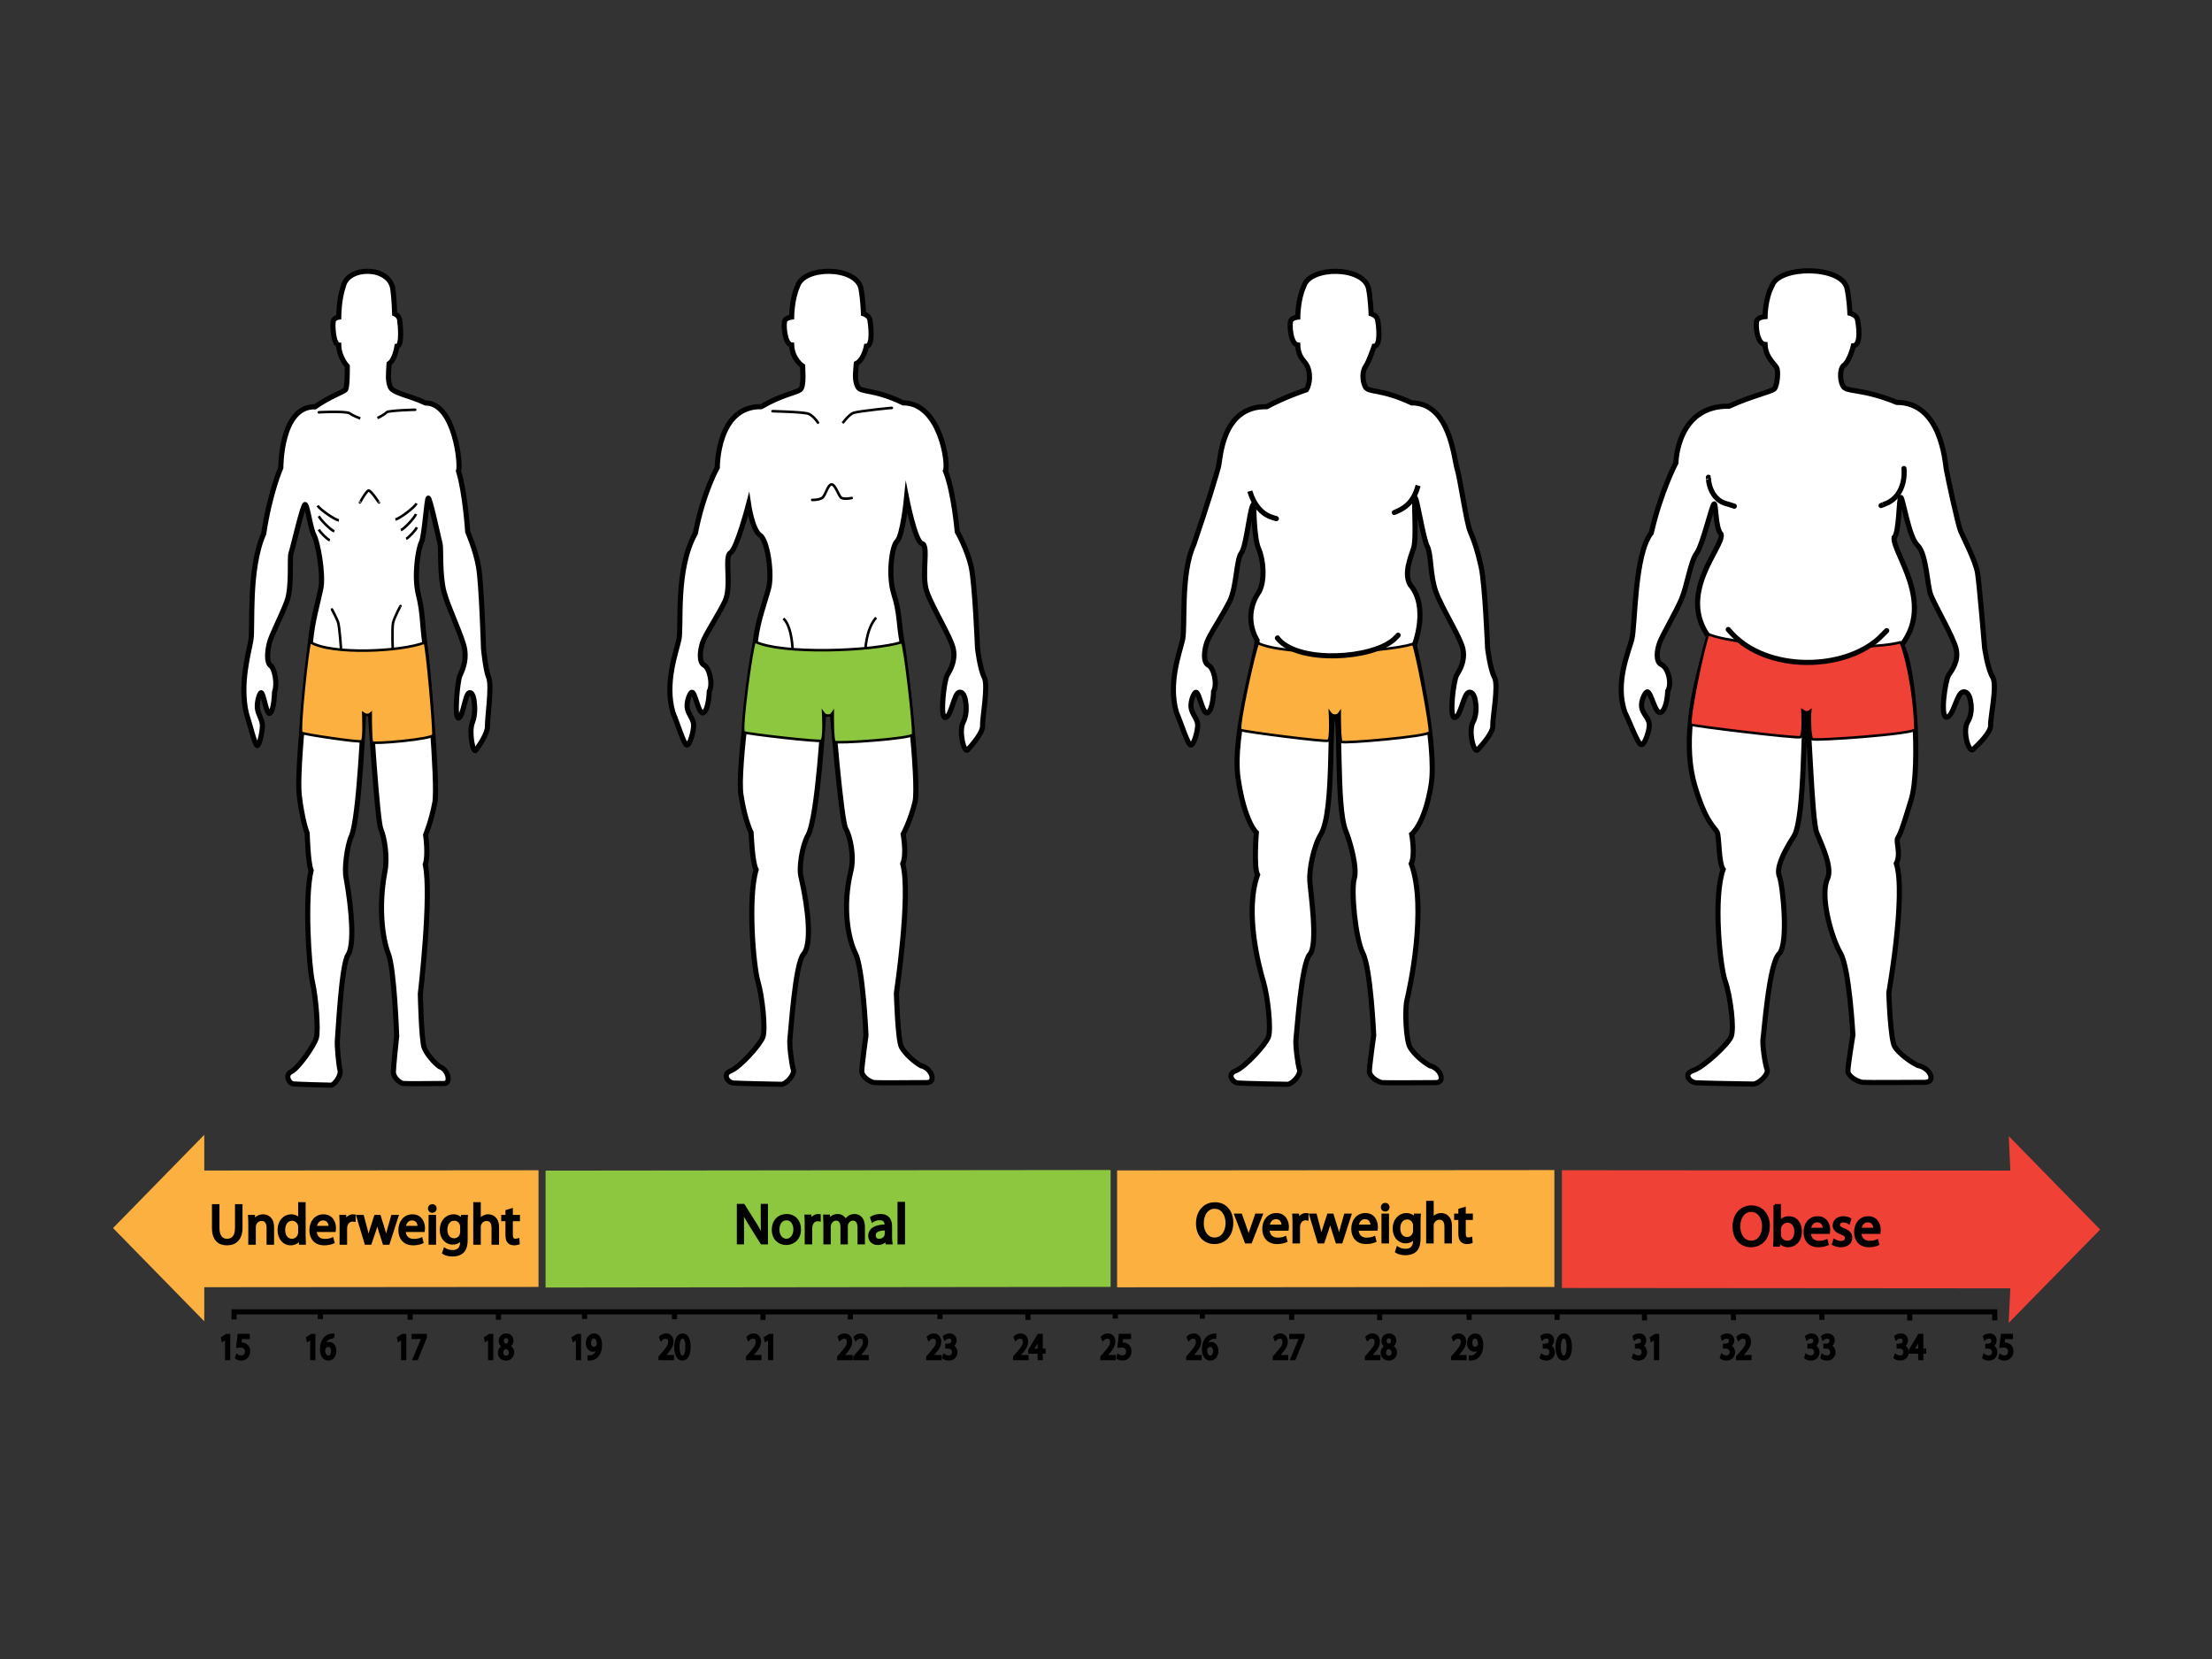 <?xml version="1.0" encoding="utf-8"?>
<!-- Generator: Adobe Illustrator 16.0.0, SVG Export Plug-In . SVG Version: 6.00 Build 0)  -->
<!DOCTYPE svg PUBLIC "-//W3C//DTD SVG 1.1//EN" "http://www.w3.org/Graphics/SVG/1.1/DTD/svg11.dtd">
<svg version="1.1" xmlns="http://www.w3.org/2000/svg" xmlns:xlink="http://www.w3.org/1999/xlink" x="0px" y="0px" width="864px"
	 height="648px" viewBox="0 0 864 648" enable-background="new 0 0 864 648" xml:space="preserve">
<rect x="0" y="0" width="864" height="648" fill="#333333" stroke="none"/>
<g id="ruler">
	<g id="numbers">
		<path stroke="#000000" stroke-miterlimit="10" d="M88.401,522.663h-0.024l-1.381,0.872l-0.208-0.958l1.736-1.086h0.917v9.293
			h-1.039V522.663z"/>
		<path stroke="#000000" stroke-miterlimit="10" d="M97.079,522.548h-3.031l-0.306,2.388c0.183-0.028,0.354-0.043,0.648-0.043
			c0.623,0,1.222,0.143,1.711,0.5c0.624,0.4,1.137,1.216,1.137,2.374c0,1.815-1.234,3.174-2.958,3.174
			c-0.868,0-1.589-0.286-1.98-0.572l0.269-0.958c0.33,0.229,0.978,0.516,1.711,0.516c1.002,0,1.882-0.772,1.87-2.017
			c0-1.201-0.697-2.044-2.273-2.044c-0.464,0-0.819,0.043-1.112,0.085l0.514-4.46h3.801V522.548z"/>
		<g>
			<path stroke="#000000" stroke-miterlimit="10" d="M121.651,522.663h-0.024l-1.381,0.872l-0.208-0.958l1.736-1.086h0.917v9.293
				h-1.039V522.663z"/>
			<path stroke="#000000" stroke-miterlimit="10" d="M130.121,522.376c-0.22-0.014-0.501,0.015-0.807,0.072
				c-1.699,0.314-2.579,1.744-2.762,3.288h0.024c0.379-0.601,1.051-1.087,1.931-1.087c1.405,0,2.396,1.201,2.396,3.003
				c0,1.716-0.99,3.288-2.652,3.288c-1.687,0-2.799-1.544-2.799-3.96c0-1.83,0.55-3.274,1.344-4.189
				c0.66-0.758,1.54-1.229,2.542-1.373c0.318-0.057,0.586-0.071,0.782-0.071V522.376z M129.815,527.739
				c0-1.33-0.647-2.131-1.638-2.131c-0.648,0-1.259,0.458-1.552,1.144c-0.061,0.144-0.11,0.314-0.11,0.544
				c0.012,1.529,0.623,2.673,1.76,2.673C129.192,529.968,129.815,529.068,129.815,527.739z"/>
		</g>
		<g>
			<path stroke="#000000" stroke-miterlimit="10" d="M157.163,522.663h-0.024l-1.381,0.872l-0.208-0.958l1.736-1.086h0.917v9.293
				h-1.039V522.663z"/>
			<path stroke="#000000" stroke-miterlimit="10" d="M166.257,521.491v0.829l-3.459,8.464h-1.112l3.447-8.221v-0.029h-3.887v-1.043
				H166.257z"/>
		</g>
		<g>
			<path stroke="#000000" stroke-miterlimit="10" d="M191.139,522.663h-0.024l-1.381,0.872l-0.208-0.958l1.736-1.086h0.917v9.293
				h-1.039V522.663z"/>
			<path stroke="#000000" stroke-miterlimit="10" d="M196.541,525.894c-0.892-0.486-1.271-1.287-1.271-2.088
				c0-1.473,1.063-2.473,2.469-2.473c1.54,0,2.322,1.115,2.322,2.287c0,0.786-0.342,1.645-1.32,2.173v0.043
				c0.99,0.458,1.601,1.287,1.601,2.402c0,1.63-1.186,2.702-2.701,2.702c-1.662,0-2.665-1.144-2.665-2.502
				c0-1.173,0.599-2.016,1.577-2.502L196.541,525.894z M199.254,528.368c0-1.115-0.672-1.673-1.748-2.03
				c-0.929,0.314-1.43,1.044-1.43,1.93c-0.037,0.93,0.574,1.759,1.589,1.759C198.631,530.026,199.254,529.326,199.254,528.368z
				 M196.297,523.721c-0.012,0.929,0.599,1.43,1.515,1.715c0.685-0.271,1.21-0.843,1.21-1.687c0-0.743-0.378-1.516-1.344-1.516
				C196.786,522.234,196.297,522.92,196.297,523.721z"/>
		</g>
		<g>
			<path stroke="#000000" stroke-miterlimit="10" d="M225.425,522.663H225.4l-1.381,0.872l-0.208-0.958l1.736-1.086h0.917v9.293
				h-1.039V522.663z"/>
			<path stroke="#000000" stroke-miterlimit="10" d="M229.984,529.897c0.232,0.029,0.501,0,0.868-0.043
				c0.624-0.1,1.21-0.386,1.662-0.9c0.526-0.558,0.905-1.373,1.051-2.459h-0.037c-0.44,0.629-1.076,0.986-1.882,0.986
				c-1.417,0-2.334-1.258-2.334-2.845c0-1.759,1.088-3.303,2.713-3.303s2.628,1.529,2.628,3.932c0,2.03-0.587,3.46-1.369,4.346
				c-0.611,0.701-1.454,1.13-2.31,1.244c-0.391,0.071-0.733,0.086-0.99,0.071V529.897z M230.375,524.564
				c0,1.158,0.599,1.974,1.528,1.974c0.721,0,1.283-0.415,1.564-0.973c0.061-0.129,0.098-0.257,0.098-0.472
				c0-1.587-0.501-2.803-1.638-2.803C231.023,522.291,230.375,523.235,230.375,524.564z"/>
		</g>
		<g>
			<path stroke="#000000" stroke-miterlimit="10" d="M257.7,530.784v-0.772l0.844-0.958c2.029-2.259,2.958-3.46,2.958-4.86
				c0-0.944-0.379-1.816-1.564-1.816c-0.721,0-1.32,0.43-1.687,0.787l-0.342-0.887c0.538-0.529,1.332-0.943,2.237-0.943
				c1.711,0,2.432,1.372,2.432,2.702c0,1.715-1.063,3.103-2.738,4.989l-0.624,0.687v0.028h3.557v1.044H257.7z"/>
			<path stroke="#000000" stroke-miterlimit="10" d="M269.262,526.037c0,3.16-1.015,4.904-2.762,4.904
				c-1.552,0-2.616-1.701-2.64-4.775c0-3.131,1.161-4.832,2.774-4.832C268.296,521.333,269.262,523.078,269.262,526.037z
				 M264.948,526.18c0,2.416,0.636,3.788,1.613,3.788c1.088,0,1.613-1.501,1.613-3.874c0-2.288-0.489-3.789-1.613-3.789
				C265.632,522.305,264.948,523.649,264.948,526.18z"/>
		</g>
		<g>
			<path stroke="#000000" stroke-miterlimit="10" d="M291.877,530.784v-0.772l0.844-0.958c2.029-2.259,2.958-3.46,2.958-4.86
				c0-0.944-0.379-1.816-1.564-1.816c-0.721,0-1.32,0.43-1.687,0.787l-0.342-0.887c0.538-0.529,1.332-0.943,2.237-0.943
				c1.711,0,2.432,1.372,2.432,2.702c0,1.715-1.063,3.103-2.738,4.989l-0.624,0.687v0.028h3.557v1.044H291.877z"/>
			<path stroke="#000000" stroke-miterlimit="10" d="M300.482,522.663h-0.024l-1.381,0.872l-0.208-0.958l1.736-1.086h0.917v9.293
				h-1.039V522.663z"/>
		</g>
		<g>
			<path stroke="#000000" stroke-miterlimit="10" d="M327.484,530.784v-0.772l0.844-0.958c2.029-2.259,2.958-3.46,2.958-4.86
				c0-0.944-0.379-1.816-1.564-1.816c-0.721,0-1.32,0.43-1.687,0.787l-0.342-0.887c0.538-0.529,1.332-0.943,2.237-0.943
				c1.711,0,2.432,1.372,2.432,2.702c0,1.715-1.063,3.103-2.738,4.989L329,529.711v0.028h3.557v1.044H327.484z"/>
			<path stroke="#000000" stroke-miterlimit="10" d="M333.754,530.784v-0.772l0.844-0.958c2.029-2.259,2.958-3.46,2.958-4.86
				c0-0.944-0.379-1.816-1.564-1.816c-0.721,0-1.32,0.43-1.687,0.787l-0.342-0.887c0.538-0.529,1.332-0.943,2.237-0.943
				c1.711,0,2.432,1.372,2.432,2.702c0,1.715-1.063,3.103-2.738,4.989l-0.624,0.687v0.028h3.557v1.044H333.754z"/>
		</g>
		<g>
			<path stroke="#000000" stroke-miterlimit="10" d="M362.275,530.784v-0.772l0.844-0.958c2.029-2.259,2.958-3.46,2.958-4.86
				c0-0.944-0.379-1.816-1.564-1.816c-0.721,0-1.32,0.43-1.687,0.787l-0.342-0.887c0.538-0.529,1.332-0.943,2.237-0.943
				c1.711,0,2.432,1.372,2.432,2.702c0,1.715-1.063,3.103-2.738,4.989l-0.624,0.687v0.028h3.557v1.044H362.275z"/>
			<path stroke="#000000" stroke-miterlimit="10" d="M368.802,529.354c0.306,0.215,1.002,0.572,1.76,0.572
				c1.369,0,1.809-1.016,1.796-1.802c-0.012-1.301-1.014-1.858-2.053-1.858h-0.599v-0.944h0.599c0.782,0,1.772-0.472,1.772-1.572
				c0-0.743-0.403-1.401-1.393-1.401c-0.636,0-1.247,0.329-1.589,0.615l-0.293-0.915c0.428-0.357,1.234-0.715,2.09-0.715
				c1.564,0,2.273,1.086,2.273,2.216c0,0.972-0.501,1.787-1.467,2.201v0.029c0.978,0.214,1.76,1.072,1.772,2.373
				c0,1.487-1.002,2.788-2.896,2.788c-0.893,0-1.675-0.329-2.066-0.629L368.802,529.354z"/>
		</g>
		<g>
			<path stroke="#000000" stroke-miterlimit="10" d="M396.2,530.784v-0.772l0.844-0.958c2.029-2.259,2.958-3.46,2.958-4.86
				c0-0.944-0.379-1.816-1.564-1.816c-0.721,0-1.32,0.43-1.687,0.787l-0.342-0.887c0.538-0.529,1.332-0.943,2.237-0.943
				c1.711,0,2.432,1.372,2.432,2.702c0,1.715-1.063,3.103-2.738,4.989l-0.624,0.687v0.028h3.557v1.044H396.2z"/>
			<path stroke="#000000" stroke-miterlimit="10" d="M405.794,530.784v-2.545h-3.691v-0.815l3.545-5.933h1.161v5.775h1.112v0.973
				h-1.112v2.545H405.794z M405.794,527.266v-3.103c0-0.485,0.012-0.972,0.037-1.458h-0.037c-0.245,0.543-0.44,0.943-0.66,1.373
				l-1.943,3.159v0.028H405.794z"/>
		</g>
		<g>
			<path stroke="#000000" stroke-miterlimit="10" d="M430.275,530.784v-0.772l0.844-0.958c2.029-2.259,2.958-3.46,2.958-4.86
				c0-0.944-0.379-1.816-1.564-1.816c-0.721,0-1.32,0.43-1.687,0.787l-0.342-0.887c0.538-0.529,1.332-0.943,2.237-0.943
				c1.711,0,2.433,1.372,2.433,2.702c0,1.715-1.064,3.103-2.738,4.989l-0.624,0.687v0.028h3.557v1.044H430.275z"/>
			<path stroke="#000000" stroke-miterlimit="10" d="M441.288,522.548h-3.031l-0.305,2.388c0.183-0.028,0.354-0.043,0.647-0.043
				c0.623,0,1.222,0.143,1.711,0.5c0.624,0.4,1.137,1.216,1.137,2.374c0,1.815-1.234,3.174-2.958,3.174
				c-0.867,0-1.589-0.286-1.98-0.572l0.27-0.958c0.33,0.229,0.978,0.516,1.711,0.516c1.002,0,1.883-0.772,1.87-2.017
				c0-1.201-0.696-2.044-2.273-2.044c-0.464,0-0.819,0.043-1.112,0.085l0.514-4.46h3.801V522.548z"/>
		</g>
		<g>
			<path stroke="#000000" stroke-miterlimit="10" d="M463.817,530.784v-0.772l0.844-0.958c2.028-2.259,2.957-3.46,2.957-4.86
				c0-0.944-0.379-1.816-1.564-1.816c-0.721,0-1.32,0.43-1.687,0.787l-0.343-0.887c0.538-0.529,1.332-0.943,2.237-0.943
				c1.711,0,2.433,1.372,2.433,2.702c0,1.715-1.064,3.103-2.738,4.989l-0.623,0.687v0.028h3.557v1.044H463.817z"/>
			<path stroke="#000000" stroke-miterlimit="10" d="M474.622,522.376c-0.221-0.014-0.502,0.015-0.807,0.072
				c-1.699,0.314-2.58,1.744-2.763,3.288h0.024c0.379-0.601,1.051-1.087,1.932-1.087c1.404,0,2.395,1.201,2.395,3.003
				c0,1.716-0.99,3.288-2.652,3.288c-1.686,0-2.799-1.544-2.799-3.96c0-1.83,0.551-3.274,1.345-4.189
				c0.66-0.758,1.54-1.229,2.542-1.373c0.318-0.057,0.587-0.071,0.783-0.071V522.376z M474.315,527.739
				c0-1.33-0.646-2.131-1.637-2.131c-0.648,0-1.26,0.458-1.553,1.144c-0.061,0.144-0.109,0.314-0.109,0.544
				c0.012,1.529,0.623,2.673,1.76,2.673C473.692,529.968,474.315,529.068,474.315,527.739z"/>
		</g>
		<g>
			<path stroke="#000000" stroke-miterlimit="10" d="M497.639,530.784v-0.772l0.844-0.958c2.029-2.259,2.957-3.46,2.957-4.86
				c0-0.944-0.379-1.816-1.564-1.816c-0.721,0-1.319,0.43-1.686,0.787l-0.343-0.887c0.538-0.529,1.332-0.943,2.237-0.943
				c1.711,0,2.432,1.372,2.432,2.702c0,1.715-1.063,3.103-2.738,4.989l-0.623,0.687v0.028h3.557v1.044H497.639z"/>
			<path stroke="#000000" stroke-miterlimit="10" d="M509.067,521.491v0.829l-3.459,8.464h-1.112l3.446-8.221v-0.029h-3.887v-1.043
				H509.067z"/>
		</g>
		<g>
			<path stroke="#000000" stroke-miterlimit="10" d="M533.611,530.784v-0.772l0.844-0.958c2.028-2.259,2.958-3.46,2.958-4.86
				c0-0.944-0.379-1.816-1.564-1.816c-0.722,0-1.32,0.43-1.688,0.787l-0.342-0.887c0.537-0.529,1.332-0.943,2.236-0.943
				c1.711,0,2.433,1.372,2.433,2.702c0,1.715-1.063,3.103-2.737,4.989l-0.624,0.687v0.028h3.557v1.044H533.611z"/>
			<path stroke="#000000" stroke-miterlimit="10" d="M541.348,525.894c-0.893-0.486-1.271-1.287-1.271-2.088
				c0-1.473,1.063-2.473,2.469-2.473c1.54,0,2.322,1.115,2.322,2.287c0,0.786-0.342,1.645-1.32,2.173v0.043
				c0.99,0.458,1.602,1.287,1.602,2.402c0,1.63-1.186,2.702-2.701,2.702c-1.662,0-2.664-1.144-2.664-2.502
				c0-1.173,0.599-2.016,1.576-2.502L541.348,525.894z M544.061,528.368c0-1.115-0.672-1.673-1.748-2.03
				c-0.929,0.314-1.43,1.044-1.43,1.93c-0.037,0.93,0.574,1.759,1.589,1.759C543.438,530.026,544.061,529.326,544.061,528.368z
				 M541.104,523.721c-0.013,0.929,0.598,1.43,1.515,1.715c0.685-0.271,1.21-0.843,1.21-1.687c0-0.743-0.379-1.516-1.344-1.516
				C541.592,522.234,541.104,522.92,541.104,523.721z"/>
		</g>
		<g>
			<path stroke="#000000" stroke-miterlimit="10" d="M567.292,530.784v-0.772l0.844-0.958c2.029-2.259,2.958-3.46,2.958-4.86
				c0-0.944-0.379-1.816-1.564-1.816c-0.722,0-1.319,0.43-1.687,0.787l-0.342-0.887c0.537-0.529,1.332-0.943,2.236-0.943
				c1.711,0,2.432,1.372,2.432,2.702c0,1.715-1.063,3.103-2.737,4.989l-0.624,0.687v0.028h3.557v1.044H567.292z"/>
			<path stroke="#000000" stroke-miterlimit="10" d="M574.186,529.897c0.232,0.029,0.5,0,0.867-0.043
				c0.623-0.1,1.21-0.386,1.662-0.9c0.525-0.558,0.904-1.373,1.051-2.459h-0.036c-0.44,0.629-1.075,0.986-1.882,0.986
				c-1.418,0-2.335-1.258-2.335-2.845c0-1.759,1.088-3.303,2.714-3.303c1.625,0,2.627,1.529,2.627,3.932
				c0,2.03-0.586,3.46-1.369,4.346c-0.61,0.701-1.453,1.13-2.309,1.244c-0.392,0.071-0.734,0.086-0.99,0.071V529.897z
				 M574.577,524.564c0,1.158,0.6,1.974,1.527,1.974c0.722,0,1.283-0.415,1.564-0.973c0.062-0.129,0.098-0.257,0.098-0.472
				c0-1.587-0.5-2.803-1.637-2.803C575.225,522.291,574.577,523.235,574.577,524.564z"/>
		</g>
		<g>
			<path stroke="#000000" stroke-miterlimit="10" d="M602.173,529.354c0.306,0.215,1.003,0.572,1.761,0.572
				c1.368,0,1.809-1.016,1.796-1.802c-0.013-1.301-1.015-1.858-2.054-1.858h-0.599v-0.944h0.599c0.783,0,1.772-0.472,1.772-1.572
				c0-0.743-0.403-1.401-1.394-1.401c-0.635,0-1.246,0.329-1.588,0.615l-0.294-0.915c0.428-0.357,1.234-0.715,2.09-0.715
				c1.564,0,2.273,1.086,2.273,2.216c0,0.972-0.501,1.787-1.467,2.201v0.029c0.978,0.214,1.761,1.072,1.772,2.373
				c0,1.487-1.002,2.788-2.896,2.788c-0.893,0-1.675-0.329-2.066-0.629L602.173,529.354z"/>
			<path stroke="#000000" stroke-miterlimit="10" d="M613.479,526.037c0,3.16-1.015,4.904-2.762,4.904
				c-1.553,0-2.616-1.701-2.641-4.775c0-3.131,1.161-4.832,2.774-4.832C612.513,521.333,613.479,523.078,613.479,526.037z
				 M609.165,526.18c0,2.416,0.636,3.788,1.613,3.788c1.088,0,1.613-1.501,1.613-3.874c0-2.288-0.488-3.789-1.613-3.789
				C609.849,522.305,609.165,523.649,609.165,526.18z"/>
		</g>
		<g>
			<path stroke="#000000" stroke-miterlimit="10" d="M638.18,529.354c0.306,0.215,1.002,0.572,1.76,0.572
				c1.369,0,1.809-1.016,1.797-1.802c-0.012-1.301-1.014-1.858-2.053-1.858h-0.6v-0.944h0.6c0.781,0,1.771-0.472,1.771-1.572
				c0-0.743-0.403-1.401-1.393-1.401c-0.637,0-1.247,0.329-1.59,0.615l-0.293-0.915c0.428-0.357,1.234-0.715,2.09-0.715
				c1.564,0,2.273,1.086,2.273,2.216c0,0.972-0.501,1.787-1.467,2.201v0.029c0.979,0.214,1.76,1.072,1.772,2.373
				c0,1.487-1.003,2.788-2.896,2.788c-0.893,0-1.675-0.329-2.065-0.629L638.18,529.354z"/>
			<path stroke="#000000" stroke-miterlimit="10" d="M646.528,522.663h-0.024l-1.381,0.872l-0.208-0.958l1.736-1.086h0.916v9.293
				h-1.039V522.663z"/>
		</g>
		<g>
			<path stroke="#000000" stroke-miterlimit="10" d="M672.551,529.354c0.305,0.215,1.002,0.572,1.76,0.572
				c1.369,0,1.809-1.016,1.797-1.802c-0.013-1.301-1.015-1.858-2.054-1.858h-0.599v-0.944h0.599c0.782,0,1.772-0.472,1.772-1.572
				c0-0.743-0.404-1.401-1.394-1.401c-0.636,0-1.247,0.329-1.589,0.615l-0.293-0.915c0.428-0.357,1.234-0.715,2.09-0.715
				c1.564,0,2.273,1.086,2.273,2.216c0,0.972-0.502,1.787-1.467,2.201v0.029c0.978,0.214,1.76,1.072,1.771,2.373
				c0,1.487-1.002,2.788-2.896,2.788c-0.893,0-1.674-0.329-2.065-0.629L672.551,529.354z"/>
			<path stroke="#000000" stroke-miterlimit="10" d="M678.564,530.784v-0.772l0.844-0.958c2.028-2.259,2.958-3.46,2.958-4.86
				c0-0.944-0.379-1.816-1.564-1.816c-0.722,0-1.32,0.43-1.688,0.787l-0.342-0.887c0.537-0.529,1.332-0.943,2.236-0.943
				c1.711,0,2.433,1.372,2.433,2.702c0,1.715-1.063,3.103-2.737,4.989l-0.624,0.687v0.028h3.557v1.044H678.564z"/>
		</g>
		<g>
			<path stroke="#000000" stroke-miterlimit="10" d="M705.532,529.354c0.305,0.215,1.002,0.572,1.76,0.572
				c1.369,0,1.809-1.016,1.797-1.802c-0.013-1.301-1.015-1.858-2.054-1.858h-0.599v-0.944h0.599c0.782,0,1.772-0.472,1.772-1.572
				c0-0.743-0.404-1.401-1.394-1.401c-0.636,0-1.247,0.329-1.589,0.615l-0.293-0.915c0.428-0.357,1.234-0.715,2.09-0.715
				c1.564,0,2.273,1.086,2.273,2.216c0,0.972-0.502,1.787-1.467,2.201v0.029c0.978,0.214,1.76,1.072,1.771,2.373
				c0,1.487-1.002,2.788-2.896,2.788c-0.893,0-1.674-0.329-2.065-0.629L705.532,529.354z"/>
			<path stroke="#000000" stroke-miterlimit="10" d="M711.801,529.354c0.306,0.215,1.002,0.572,1.76,0.572
				c1.369,0,1.809-1.016,1.797-1.802c-0.012-1.301-1.014-1.858-2.053-1.858h-0.6v-0.944h0.6c0.781,0,1.771-0.472,1.771-1.572
				c0-0.743-0.403-1.401-1.393-1.401c-0.637,0-1.247,0.329-1.59,0.615l-0.293-0.915c0.428-0.357,1.234-0.715,2.09-0.715
				c1.564,0,2.273,1.086,2.273,2.216c0,0.972-0.501,1.787-1.467,2.201v0.029c0.979,0.214,1.76,1.072,1.772,2.373
				c0,1.487-1.003,2.788-2.896,2.788c-0.893,0-1.675-0.329-2.065-0.629L711.801,529.354z"/>
		</g>
		<g>
			<path stroke="#000000" stroke-miterlimit="10" d="M740.399,529.354c0.306,0.215,1.002,0.572,1.76,0.572
				c1.369,0,1.809-1.016,1.797-1.802c-0.012-1.301-1.014-1.858-2.053-1.858h-0.6v-0.944h0.6c0.781,0,1.771-0.472,1.771-1.572
				c0-0.743-0.403-1.401-1.393-1.401c-0.637,0-1.247,0.329-1.59,0.615l-0.293-0.915c0.428-0.357,1.234-0.715,2.09-0.715
				c1.564,0,2.273,1.086,2.273,2.216c0,0.972-0.501,1.787-1.467,2.201v0.029c0.979,0.214,1.76,1.072,1.772,2.373
				c0,1.487-1.003,2.788-2.896,2.788c-0.893,0-1.675-0.329-2.065-0.629L740.399,529.354z"/>
			<path stroke="#000000" stroke-miterlimit="10" d="M749.737,530.784v-2.545h-3.691v-0.815l3.545-5.933h1.161v5.775h1.112v0.973
				h-1.112v2.545H749.737z M749.737,527.266v-3.103c0-0.485,0.012-0.972,0.037-1.458h-0.037c-0.244,0.543-0.439,0.943-0.66,1.373
				l-1.943,3.159v0.028H749.737z"/>
		</g>
		<g>
			<path stroke="#000000" stroke-miterlimit="10" d="M775.023,529.354c0.307,0.215,1.003,0.572,1.761,0.572
				c1.368,0,1.809-1.016,1.796-1.802c-0.012-1.301-1.014-1.858-2.053-1.858h-0.6v-0.944h0.6c0.782,0,1.771-0.472,1.771-1.572
				c0-0.743-0.402-1.401-1.393-1.401c-0.636,0-1.246,0.329-1.589,0.615l-0.294-0.915c0.428-0.357,1.234-0.715,2.09-0.715
				c1.564,0,2.273,1.086,2.273,2.216c0,0.972-0.5,1.787-1.467,2.201v0.029c0.979,0.214,1.761,1.072,1.773,2.373
				c0,1.487-1.003,2.788-2.896,2.788c-0.893,0-1.676-0.329-2.066-0.629L775.023,529.354z"/>
			<path stroke="#000000" stroke-miterlimit="10" d="M785.779,522.548h-3.031l-0.305,2.388c0.183-0.028,0.354-0.043,0.647-0.043
				c0.623,0,1.222,0.143,1.711,0.5c0.624,0.4,1.137,1.216,1.137,2.374c0,1.815-1.234,3.174-2.958,3.174
				c-0.867,0-1.589-0.286-1.98-0.572l0.27-0.958c0.33,0.229,0.979,0.516,1.711,0.516c1.002,0,1.883-0.772,1.87-2.017
				c0-1.201-0.696-2.044-2.273-2.044c-0.464,0-0.819,0.043-1.112,0.085l0.514-4.46h3.801V522.548z"/>
		</g>
	</g>
	<g>
		<g>
			<polyline fill="none" stroke="#000000" stroke-width="2" stroke-miterlimit="10" points="91.443,515.371 91.443,512.402 
				779.151,512.402 779.151,515.736 			"/>
			
				<line fill="none" stroke="#000000" stroke-width="2" stroke-miterlimit="10" x1="125.139" y1="511.985" x2="125.139" y2="515.235"/>
			
				<line fill="none" stroke="#000000" stroke-width="2" stroke-miterlimit="10" x1="160.202" y1="512.235" x2="160.202" y2="515.485"/>
			
				<line fill="none" stroke="#000000" stroke-width="2" stroke-miterlimit="10" x1="194.702" y1="512.235" x2="194.702" y2="515.485"/>
			
				<line fill="none" stroke="#000000" stroke-width="2" stroke-miterlimit="10" x1="228.327" y1="511.922" x2="228.327" y2="515.172"/>
			
				<line fill="none" stroke="#000000" stroke-width="2" stroke-miterlimit="10" x1="263.452" y1="512.047" x2="263.452" y2="515.297"/>
			
				<line fill="none" stroke="#000000" stroke-width="2" stroke-miterlimit="10" x1="298.014" y1="512.297" x2="298.014" y2="515.547"/>
			
				<line fill="none" stroke="#000000" stroke-width="2" stroke-miterlimit="10" x1="332.139" y1="512.11" x2="332.139" y2="515.36"/>
			
				<line fill="none" stroke="#000000" stroke-width="2" stroke-miterlimit="10" x1="367.139" y1="511.985" x2="367.139" y2="515.235"/>
			
				<line fill="none" stroke="#000000" stroke-width="2" stroke-miterlimit="10" x1="401.514" y1="512.297" x2="401.514" y2="515.547"/>
			
				<line fill="none" stroke="#000000" stroke-width="2" stroke-miterlimit="10" x1="435.639" y1="511.797" x2="435.639" y2="515.047"/>
			
				<line fill="none" stroke="#000000" stroke-width="2" stroke-miterlimit="10" x1="504.514" y1="512.297" x2="504.514" y2="515.547"/>
			
				<line fill="none" stroke="#000000" stroke-width="2" stroke-miterlimit="10" x1="538.889" y1="512.36" x2="538.889" y2="515.61"/>
			
				<line fill="none" stroke="#000000" stroke-width="2" stroke-miterlimit="10" x1="573.827" y1="512.297" x2="573.827" y2="515.547"/>
			
				<line fill="none" stroke="#000000" stroke-width="2" stroke-miterlimit="10" x1="608.202" y1="512.297" x2="608.202" y2="515.547"/>
			
				<line fill="none" stroke="#000000" stroke-width="2" stroke-miterlimit="10" x1="642.327" y1="512.485" x2="642.327" y2="515.735"/>
			
				<line fill="none" stroke="#000000" stroke-width="2" stroke-miterlimit="10" x1="677.077" y1="512.422" x2="677.077" y2="515.672"/>
			
				<line fill="none" stroke="#000000" stroke-width="2" stroke-miterlimit="10" x1="711.639" y1="512.297" x2="711.639" y2="515.547"/>
			
				<line fill="none" stroke="#000000" stroke-width="2" stroke-miterlimit="10" x1="745.952" y1="512.547" x2="745.952" y2="515.797"/>
		</g>
		
			<line fill="none" stroke="#000000" stroke-width="2" stroke-miterlimit="10" x1="469.639" y1="511.813" x2="469.639" y2="515.063"/>
	</g>
</g>
<g id="arrows">
	<polygon fill="#FBB040" stroke="#FBB040" stroke-miterlimit="10" points="44.85,479.674 79.287,514.861 79.287,502.279 
		209.85,502.173 209.85,457.597 79.287,457.703 79.287,444.485 	"/>
	<polygon fill="#EF4136" stroke="#EF4136" stroke-miterlimit="10" points="819.608,480.259 785.186,445.058 785.756,457.724 
		610.573,457.587 610.573,502.585 785.756,502.722 785.155,515.434 	"/>
	<polygon fill="#FBB040" stroke="#FBB040" stroke-miterlimit="10" points="606.637,502.183 436.831,502.32 436.831,457.661 
		606.637,457.524 	"/>
	<polygon fill="#8DC63F" stroke="#8DC63F" stroke-miterlimit="10" points="433.304,502.154 213.6,502.4 213.6,457.741 
		433.304,457.495 	"/>
	<g id="text_1_">
		<g>
			<path stroke="#000000" stroke-miterlimit="10" d="M85.221,470.843v8.808c0,3.303,1.476,4.712,3.457,4.712
				c2.18,0,3.611-1.453,3.611-4.712v-8.808h1.938v8.676c0,4.558-2.4,6.407-5.615,6.407c-3.039,0-5.329-1.718-5.329-6.341v-8.742
				H85.221z"/>
			<path stroke="#000000" stroke-miterlimit="10" d="M97.481,477.912c0-1.123-0.022-2.004-0.088-2.885h1.718l0.11,1.762h0.044
				c0.529-0.991,1.762-1.981,3.523-1.981c1.476,0,3.765,0.881,3.765,4.535v6.342h-1.938v-6.144c0-1.717-0.639-3.148-2.466-3.148
				c-1.255,0-2.246,0.903-2.598,1.981c-0.088,0.242-0.132,0.573-0.132,0.903v6.407h-1.938V477.912z"/>
			<path stroke="#000000" stroke-miterlimit="10" d="M118.88,470.051v12.881c0,0.946,0.044,2.025,0.088,2.752h-1.717l-0.088-1.85
				h-0.066c-0.572,1.189-1.85,2.092-3.589,2.092c-2.576,0-4.58-2.18-4.58-5.417c-0.022-3.545,2.202-5.702,4.778-5.702
				c1.651,0,2.73,0.771,3.215,1.607h0.044v-6.363H118.88z M116.965,479.365c0-0.242-0.022-0.572-0.088-0.814
				c-0.286-1.211-1.343-2.224-2.796-2.224c-2.003,0-3.192,1.761-3.192,4.095c0,2.158,1.079,3.941,3.148,3.941
				c1.299,0,2.488-0.881,2.84-2.312c0.066-0.265,0.088-0.528,0.088-0.837V479.365z"/>
			<path stroke="#000000" stroke-miterlimit="10" d="M123.193,480.708c0.044,2.62,1.696,3.699,3.655,3.699
				c1.387,0,2.246-0.242,2.951-0.55l0.352,1.387c-0.683,0.309-1.872,0.683-3.567,0.683c-3.281,0-5.24-2.18-5.24-5.395
				s1.894-5.725,4.998-5.725c3.501,0,4.404,3.038,4.404,4.998c0,0.396-0.022,0.683-0.066,0.902H123.193z M128.874,479.321
				c0.022-1.211-0.507-3.127-2.687-3.127c-1.981,0-2.818,1.784-2.972,3.127H128.874z"/>
			<path stroke="#000000" stroke-miterlimit="10" d="M133.143,478.352c0-1.255-0.022-2.334-0.088-3.325h1.696l0.088,2.114h0.066
				c0.484-1.432,1.673-2.334,2.973-2.334c0.198,0,0.352,0.021,0.528,0.044v1.827c-0.198-0.044-0.396-0.044-0.661-0.044
				c-1.365,0-2.334,1.013-2.598,2.466c-0.044,0.265-0.066,0.595-0.066,0.903v5.681h-1.938V478.352z"/>
			<path stroke="#000000" stroke-miterlimit="10" d="M141.662,475.027l1.431,5.417c0.286,1.188,0.573,2.29,0.771,3.391h0.066
				c0.242-1.079,0.594-2.224,0.947-3.369l1.739-5.438h1.629l1.651,5.329c0.396,1.276,0.705,2.399,0.947,3.479h0.066
				c0.176-1.079,0.462-2.202,0.815-3.457l1.519-5.351h1.916l-3.435,10.657h-1.762l-1.629-5.086
				c-0.375-1.189-0.683-2.246-0.947-3.501h-0.044c-0.264,1.276-0.594,2.378-0.969,3.522l-1.717,5.064h-1.762l-3.214-10.657H141.662z
				"/>
			<path stroke="#000000" stroke-miterlimit="10" d="M157.951,480.708c0.044,2.62,1.696,3.699,3.655,3.699
				c1.387,0,2.246-0.242,2.951-0.55l0.352,1.387c-0.683,0.309-1.872,0.683-3.567,0.683c-3.281,0-5.24-2.18-5.24-5.395
				s1.894-5.725,4.998-5.725c3.501,0,4.404,3.038,4.404,4.998c0,0.396-0.022,0.683-0.066,0.902H157.951z M163.632,479.321
				c0.022-1.211-0.507-3.127-2.687-3.127c-1.981,0-2.818,1.784-2.972,3.127H163.632z"/>
			<path stroke="#000000" stroke-miterlimit="10" d="M170.059,472.033c0,0.66-0.462,1.188-1.233,1.188
				c-0.705,0-1.167-0.528-1.167-1.188s0.484-1.211,1.211-1.211C169.574,470.822,170.059,471.35,170.059,472.033z M167.901,485.684
				v-10.657h1.938v10.657H167.901z"/>
			<path stroke="#000000" stroke-miterlimit="10" d="M182.167,484.121c0,2.466-0.506,3.941-1.52,4.889
				c-1.057,0.946-2.554,1.276-3.897,1.276c-1.277,0-2.687-0.308-3.545-0.881l0.484-1.497c0.705,0.463,1.805,0.859,3.126,0.859
				c1.981,0,3.435-1.035,3.435-3.743v-1.167h-0.044c-0.572,0.99-1.739,1.783-3.391,1.783c-2.642,0-4.536-2.246-4.536-5.196
				c0-3.611,2.356-5.637,4.822-5.637c1.85,0,2.84,0.946,3.325,1.827h0.044l0.066-1.607h1.717c-0.066,0.749-0.088,1.63-0.088,2.907
				V484.121z M180.229,479.233c0-0.33-0.022-0.617-0.11-0.859c-0.353-1.145-1.277-2.069-2.708-2.069c-1.849,0-3.17,1.563-3.17,4.029
				c0,2.092,1.079,3.831,3.148,3.831c1.211,0,2.29-0.748,2.687-1.981c0.11-0.33,0.154-0.704,0.154-1.035V479.233z"/>
			<path stroke="#000000" stroke-miterlimit="10" d="M185.357,470.051h1.938v6.671h0.044c0.309-0.55,0.793-1.057,1.387-1.387
				c0.573-0.33,1.255-0.528,1.982-0.528c1.431,0,3.721,0.881,3.721,4.535v6.342h-1.938v-6.121c0-1.718-0.639-3.148-2.466-3.148
				c-1.255,0-2.224,0.881-2.598,1.915c-0.11,0.286-0.132,0.573-0.132,0.925v6.43h-1.938V470.051z"/>
			<path stroke="#000000" stroke-miterlimit="10" d="M199.82,472.473v2.554h2.774v1.476h-2.774v5.747
				c0,1.321,0.374,2.069,1.453,2.069c0.528,0,0.837-0.044,1.123-0.132l0.088,1.475c-0.374,0.133-0.969,0.265-1.717,0.265
				c-0.903,0-1.629-0.309-2.092-0.814c-0.528-0.595-0.749-1.541-0.749-2.797v-5.813h-1.651v-1.476h1.651v-1.981L199.82,472.473z"/>
		</g>
		<g>
			<path stroke="#000000" stroke-miterlimit="10" d="M288.31,485.563v-14.841h2.114l4.734,7.509c1.079,1.739,1.96,3.303,2.643,4.822
				l0.066-0.022c-0.176-1.981-0.22-3.787-0.22-6.099v-6.21h1.806v14.841h-1.938l-4.712-7.53c-1.035-1.651-2.025-3.347-2.752-4.954
				l-0.066,0.021c0.11,1.872,0.132,3.655,0.132,6.121v6.342H288.31z"/>
			<path stroke="#000000" stroke-miterlimit="10" d="M312.373,480.146c0,3.941-2.752,5.659-5.307,5.659
				c-2.862,0-5.108-2.113-5.108-5.482c0-3.545,2.356-5.637,5.284-5.637C310.303,474.686,312.373,476.91,312.373,480.146z
				 M303.939,480.256c0,2.334,1.321,4.096,3.215,4.096c1.85,0,3.236-1.739,3.236-4.14c0-1.806-0.902-4.073-3.192-4.073
				C304.93,476.139,303.939,478.252,303.939,480.256z"/>
			<path stroke="#000000" stroke-miterlimit="10" d="M314.814,478.231c0-1.255-0.022-2.334-0.088-3.325h1.696l0.088,2.114h0.066
				c0.484-1.432,1.673-2.334,2.973-2.334c0.198,0,0.353,0.021,0.528,0.044v1.827c-0.198-0.044-0.396-0.044-0.661-0.044
				c-1.365,0-2.333,1.013-2.598,2.466c-0.044,0.265-0.066,0.595-0.066,0.903v5.681h-1.938V478.231z"/>
			<path stroke="#000000" stroke-miterlimit="10" d="M322.1,477.791c0-1.123-0.044-2.004-0.088-2.885h1.696l0.088,1.74h0.066
				c0.595-1.014,1.585-1.96,3.369-1.96c1.431,0,2.532,0.881,2.994,2.136h0.044c0.33-0.616,0.771-1.057,1.211-1.388
				c0.638-0.484,1.321-0.748,2.334-0.748c1.431,0,3.523,0.925,3.523,4.624v6.253h-1.894v-6.011c0-2.07-0.771-3.281-2.312-3.281
				c-1.123,0-1.96,0.814-2.312,1.739c-0.088,0.287-0.154,0.617-0.154,0.969v6.584h-1.894v-6.386c0-1.695-0.749-2.906-2.224-2.906
				c-1.189,0-2.092,0.969-2.4,1.938c-0.11,0.265-0.154,0.617-0.154,0.947v6.407H322.1V477.791z"/>
			<path stroke="#000000" stroke-miterlimit="10" d="M347.945,483.009c0,0.925,0.044,1.827,0.154,2.554h-1.739l-0.154-1.343h-0.066
				c-0.595,0.836-1.739,1.585-3.259,1.585c-2.158,0-3.259-1.52-3.259-3.061c0-2.576,2.29-3.985,6.408-3.963v-0.221
				c0-0.858-0.242-2.466-2.422-2.444c-1.013,0-2.047,0.286-2.796,0.793l-0.44-1.299c0.881-0.551,2.18-0.925,3.523-0.925
				c3.259,0,4.052,2.224,4.052,4.338V483.009z M346.074,480.125c-2.114-0.044-4.514,0.33-4.514,2.4c0,1.276,0.836,1.849,1.805,1.849
				c1.409,0,2.312-0.88,2.62-1.783c0.066-0.22,0.088-0.44,0.088-0.616V480.125z"/>
			<path stroke="#000000" stroke-miterlimit="10" d="M351.069,469.93h1.938v15.633h-1.938V469.93z"/>
		</g>
		<g>
			<path stroke="#000000" stroke-miterlimit="10" d="M481.219,477.614c0,5.086-3.104,7.816-6.891,7.816
				c-3.941,0-6.672-3.061-6.672-7.553c0-4.712,2.906-7.794,6.869-7.794C478.6,470.083,481.219,473.188,481.219,477.614z
				 M469.682,477.833c0,3.193,1.717,6.033,4.756,6.033s4.756-2.796,4.756-6.165c0-2.973-1.541-6.055-4.734-6.055
				C471.268,471.647,469.682,474.597,469.682,477.833z"/>
			<path stroke="#000000" stroke-miterlimit="10" d="M484.696,474.531l2.092,5.968c0.352,0.99,0.639,1.871,0.857,2.752h0.066
				c0.242-0.881,0.551-1.762,0.902-2.752l2.07-5.968h2.025l-4.184,10.657h-1.85l-4.051-10.657H484.696z"/>
			<path stroke="#000000" stroke-miterlimit="10" d="M495.393,480.211c0.045,2.62,1.695,3.699,3.656,3.699
				c1.387,0,2.246-0.242,2.949-0.55l0.354,1.387c-0.684,0.309-1.873,0.683-3.568,0.683c-3.279,0-5.24-2.18-5.24-5.395
				s1.895-5.725,4.998-5.725c3.502,0,4.404,3.038,4.404,4.998c0,0.396-0.021,0.683-0.066,0.902H495.393z M501.075,478.825
				c0.021-1.211-0.508-3.127-2.688-3.127c-1.98,0-2.818,1.784-2.971,3.127H501.075z"/>
			<path stroke="#000000" stroke-miterlimit="10" d="M505.342,477.856c0-1.255-0.021-2.334-0.088-3.325h1.695l0.088,2.114h0.066
				c0.484-1.432,1.674-2.334,2.973-2.334c0.199,0,0.354,0.021,0.529,0.044v1.827c-0.199-0.044-0.396-0.044-0.662-0.044
				c-1.363,0-2.332,1.013-2.598,2.466c-0.043,0.265-0.066,0.595-0.066,0.903v5.681h-1.938V477.856z"/>
			<path stroke="#000000" stroke-miterlimit="10" d="M513.862,474.531l1.432,5.417c0.285,1.188,0.572,2.29,0.771,3.391h0.064
				c0.242-1.079,0.596-2.224,0.947-3.369l1.74-5.438h1.629l1.65,5.329c0.396,1.276,0.705,2.399,0.947,3.479h0.066
				c0.176-1.079,0.463-2.202,0.814-3.457l1.52-5.351h1.916l-3.436,10.657h-1.762l-1.629-5.086c-0.375-1.189-0.682-2.246-0.947-3.501
				h-0.043c-0.266,1.276-0.596,2.378-0.969,3.522l-1.719,5.064h-1.762l-3.213-10.657H513.862z"/>
			<path stroke="#000000" stroke-miterlimit="10" d="M530.151,480.211c0.045,2.62,1.697,3.699,3.656,3.699
				c1.387,0,2.246-0.242,2.951-0.55l0.352,1.387c-0.684,0.309-1.871,0.683-3.566,0.683c-3.281,0-5.24-2.18-5.24-5.395
				s1.893-5.725,4.998-5.725c3.5,0,4.402,3.038,4.402,4.998c0,0.396-0.021,0.683-0.066,0.902H530.151z M535.833,478.825
				c0.021-1.211-0.506-3.127-2.686-3.127c-1.982,0-2.818,1.784-2.973,3.127H535.833z"/>
			<path stroke="#000000" stroke-miterlimit="10" d="M542.258,471.537c0,0.66-0.461,1.188-1.232,1.188
				c-0.705,0-1.166-0.528-1.166-1.188s0.484-1.211,1.211-1.211C541.774,470.326,542.258,470.854,542.258,471.537z M540.102,485.188
				v-10.657h1.938v10.657H540.102z"/>
			<path stroke="#000000" stroke-miterlimit="10" d="M554.368,483.625c0,2.466-0.506,3.941-1.52,4.889
				c-1.057,0.946-2.555,1.276-3.896,1.276c-1.277,0-2.688-0.308-3.545-0.881l0.484-1.497c0.705,0.463,1.805,0.859,3.127,0.859
				c1.98,0,3.434-1.035,3.434-3.743v-1.167h-0.043c-0.572,0.99-1.74,1.783-3.391,1.783c-2.643,0-4.537-2.246-4.537-5.196
				c0-3.611,2.357-5.637,4.822-5.637c1.85,0,2.84,0.946,3.324,1.827h0.045l0.066-1.607h1.717c-0.066,0.749-0.088,1.63-0.088,2.907
				V483.625z M552.43,478.737c0-0.33-0.021-0.617-0.109-0.859c-0.354-1.145-1.277-2.069-2.709-2.069c-1.85,0-3.17,1.563-3.17,4.029
				c0,2.092,1.078,3.831,3.148,3.831c1.211,0,2.289-0.748,2.686-1.981c0.109-0.33,0.154-0.704,0.154-1.035V478.737z"/>
			<path stroke="#000000" stroke-miterlimit="10" d="M557.557,469.555h1.938v6.671h0.045c0.309-0.55,0.793-1.057,1.387-1.387
				c0.572-0.33,1.256-0.528,1.982-0.528c1.43,0,3.721,0.881,3.721,4.535v6.342h-1.938v-6.121c0-1.718-0.639-3.148-2.467-3.148
				c-1.256,0-2.225,0.881-2.598,1.915c-0.111,0.286-0.133,0.573-0.133,0.925v6.43h-1.938V469.555z"/>
			<path stroke="#000000" stroke-miterlimit="10" d="M572.02,471.977v2.554h2.775v1.476h-2.775v5.747
				c0,1.321,0.375,2.069,1.453,2.069c0.529,0,0.838-0.044,1.123-0.132l0.088,1.475c-0.373,0.133-0.969,0.265-1.717,0.265
				c-0.902,0-1.629-0.309-2.092-0.814c-0.527-0.595-0.748-1.541-0.748-2.797v-5.813h-1.652v-1.476h1.652v-1.981L572.02,471.977z"/>
		</g>
		<g>
			<path stroke="#000000" stroke-miterlimit="10" d="M690.79,478.854c0,5.086-3.104,7.816-6.891,7.816
				c-3.941,0-6.672-3.061-6.672-7.553c0-4.712,2.906-7.794,6.869-7.794C688.17,471.324,690.79,474.428,690.79,478.854z
				 M679.252,479.074c0,3.193,1.717,6.033,4.756,6.033s4.756-2.796,4.756-6.165c0-2.973-1.541-6.055-4.734-6.055
				C680.838,472.887,679.252,475.837,679.252,479.074z"/>
			<path stroke="#000000" stroke-miterlimit="10" d="M693.209,470.795h1.914v6.693h0.045c0.682-1.189,1.916-1.938,3.633-1.938
				c2.664,0,4.514,2.202,4.514,5.416c0,3.81-2.422,5.703-4.801,5.703c-1.541,0-2.773-0.595-3.588-1.981h-0.045l-0.109,1.739h-1.652
				c0.045-0.727,0.09-1.806,0.09-2.752V470.795z M695.124,482.157c0,0.242,0.023,0.484,0.088,0.704
				c0.354,1.344,1.498,2.269,2.908,2.269c2.047,0,3.236-1.651,3.236-4.096c0-2.136-1.102-3.963-3.193-3.963
				c-1.299,0-2.531,0.925-2.928,2.378c-0.066,0.242-0.111,0.506-0.111,0.814V482.157z"/>
			<path stroke="#000000" stroke-miterlimit="10" d="M706.813,481.452c0.045,2.62,1.695,3.699,3.654,3.699
				c1.389,0,2.246-0.242,2.951-0.55l0.352,1.387c-0.682,0.309-1.871,0.683-3.566,0.683c-3.281,0-5.24-2.18-5.24-5.395
				s1.895-5.725,4.998-5.725c3.502,0,4.404,3.038,4.404,4.998c0,0.396-0.021,0.683-0.066,0.902H706.813z M712.495,480.065
				c0.021-1.211-0.508-3.127-2.688-3.127c-1.98,0-2.818,1.784-2.973,3.127H712.495z"/>
			<path stroke="#000000" stroke-miterlimit="10" d="M716.499,484.468c0.594,0.353,1.607,0.749,2.576,0.749
				c1.387,0,2.047-0.683,2.047-1.585c0-0.925-0.551-1.409-1.959-1.938c-1.938-0.704-2.84-1.739-2.84-3.016
				c0-1.718,1.408-3.127,3.676-3.127c1.08,0,2.025,0.286,2.6,0.66l-0.463,1.409c-0.418-0.264-1.189-0.639-2.18-0.639
				c-1.145,0-1.762,0.661-1.762,1.453c0,0.881,0.617,1.277,2.004,1.828c1.826,0.683,2.795,1.607,2.795,3.192
				c0,1.894-1.475,3.215-3.963,3.215c-1.166,0-2.246-0.309-2.994-0.749L716.499,484.468z"/>
			<path stroke="#000000" stroke-miterlimit="10" d="M726.559,481.452c0.043,2.62,1.695,3.699,3.654,3.699
				c1.387,0,2.246-0.242,2.951-0.55l0.352,1.387c-0.682,0.309-1.871,0.683-3.566,0.683c-3.281,0-5.24-2.18-5.24-5.395
				s1.893-5.725,4.998-5.725c3.5,0,4.404,3.038,4.404,4.998c0,0.396-0.023,0.683-0.066,0.902H726.559z M732.239,480.065
				c0.023-1.211-0.506-3.127-2.686-3.127c-1.982,0-2.818,1.784-2.973,3.127H732.239z"/>
		</g>
	</g>
</g>
<g id="Layer_9">
	<g>
		<path fill="#FFFFFF" stroke="#000000" stroke-width="2" stroke-miterlimit="10" d="M134.881,152.29
			c-0.813,0.826-6.171,2.643-11.827,6.607c-13.497-0.33-13.367,23.789-13.367,23.789s-4.243,9.582-6.686,25.771
			c-6.169,14.042-4.112,36.509-5.012,41.63c-0.901,5.121-4.372,17.016-1.801,28.414c1.415,4.295,3.342,12.555,4.243,12.72
			c0.899,0.165,2.184-5.782,2.056-8.095c-0.128-2.313-1.739-4.107-1.962-6.596c-0.222-2.49,0.856-5.863,1.448-5.959
			c1.028-0.165,2.057,9.417,3.599,7.93c1.542-1.487,1.672-8.26,1.672-8.26c1.156-2.808,0.128-9.085-1.543-10.242
			c-1.671-1.157-1.286-5.617-0.515-8.756c0.771-3.139,4.628-10.407,6.813-16.189c2.186-5.782,0.987-17.181,1.671-18.998
			c0.684-1.817,4.622-19.328,5.528-18.998c0.906,0.331,2.092,9.582,3.47,12.06s3.811,15.198,2.612,20.925
			c-1.196,5.726-3.256,12.555-3.941,20.044c-0.683,7.489-5.655,50.442-4.455,60.573c1.2,10.131,3.084,14.757,3.084,14.757
			s0.344,11.895,1.544,14.537c-2.572,10.793-0.857,37.663,0.514,43.612c1.371,5.948,2.4,18.721,1.542,21.805
			c-0.857,3.085-7.07,11.895-9.77,13.217c-2.699,1.321-0.899,4.625,0.771,4.79s13.24,0.496,14.653,0.496
			c1.414,0,4.115-3.8,3.6-5.782c-0.514-1.982-1.286-9.911-1.029-12.06c0.258-2.147,1.544-29.295,4.115-33.039
			c2.57-3.743,1.541-17.399-0.687-29.956c-0.856-3.523,0.341-12.776,2.058-16.52c3.084-7.268,4.797-48.678,4.797-48.678h2.572
			c0,0,2.743,42.951,4.113,46.035c1.371,3.084,2.699,10.958,1.543,16.74c-2.571,13.712-0.901,26.102,1.413,32.049
			s3.213,32.048,3.213,32.048s-1.285,11.895-1.285,14.042s2.569,4.295,3.855,4.46c1.285,0.165,12.983,0,15.939,0
			s1.542-5.617-1.799-6.607c-2.186-1.652-4.756-4.626-5.914-7.27c-1.156-2.643-1.542-21.144-1.542-21.144s4.499-38.657,1.928-50.552
			c1.286-3.634,0.128-11.563,0.128-11.563s2.228-5.287,3.6-12.556c1.371-7.269-2.912-55.286-3.94-62.554
			c-1.028-7.269-0.689-11.564-2.487-18.777c-1.798-7.215-0.064-17.953,1.147-20.265c1.212-2.313,2.069-16.851,2.708-17.346
			c0.639-0.496,4.182,16.354,4.628,17.841c0.446,1.487-0.257,12.225,1.542,18.833s7.456,18.006,8.097,22.632
			c0.644,4.626-1.028,8.095-1.926,10.077c-0.901,1.982-2.314,16.85-0.516,16.52c1.801-0.331,2.572-9.582,4.243-9.912
			c1.671-0.331,1.927,3.965,1.927,3.965s0.642,4.295-0.771,7.764s0.256,12.39,1.413,10.738c1.158-1.652,4.629-6.607,4.501-9.416
			c-0.13-2.809,1.799-15.694,0.515-18.833c-1.286-3.139-2.058-11.399-2.058-11.399s-0.77-25.11-1.929-31.883
			c-1.157-6.773-4.242-13.712-4.242-13.712s-1.028-15.528-3.6-23.788c1.029-2.147-1.413-26.597-12.854-26.597
			c-6.765-3.139-12.982-3.799-13.881-6.442c-0.9-2.644-0.643-4.625-0.387-8.921c2.314-1.487,3.085-6.773,3.085-6.773
			c2.186-0.165,1.285-8.755,1.029-10.408c-0.258-1.652-1.929-2.313-1.929-2.313s-0.128-5.617-0.771-9.912
			c-1.542-8.756-17.48-8.756-19.281-0.827c-1.798,5.121-1.798,12.06-1.798,12.06s-1.544,0.165-2.059,1.321
			c-0.513,1.156-0.127,9.416,2.059,9.582c0.128,4.956,3.341,8.26,3.341,8.26C135.651,144.856,135.693,151.464,134.881,152.29z"/>
		<path fill="none" stroke="#000000" stroke-miterlimit="10" d="M162.16,160.054c1.232-0.083-10.678,0.248-11.171,0.991
			c-0.493,0.744-3.559,2.258-3.559,2.258"/>
		<path fill="none" stroke="#000000" stroke-miterlimit="10" d="M140.722,163.441c0,0-2.628-0.909-4.107-1.983
			s-14.292-0.331-11.746-0.413"/>
		<path fill="none" stroke="#000000" stroke-miterlimit="10" d="M140.64,196.211c-0.39,0.661,2.344-4.356,3.287-4.604
			c0.943-0.248,4.476,5.369,4.052,4.625"/>
		<path fill="none" stroke="#000000" stroke-miterlimit="10" d="M162.735,196.645c-0.93,1.625-6.516,5.865-8.296,6.278"/>
		<path fill="none" stroke="#000000" stroke-miterlimit="10" d="M162.489,200.775c-0.664,1.625-4.645,5.865-5.914,6.278"/>
		<path fill="none" stroke="#000000" stroke-miterlimit="10" d="M162.817,205.979c-0.47,1.154-3.291,4.166-4.189,4.46"/>
		<path fill="none" stroke="#000000" stroke-miterlimit="10" d="M124.042,197.507c0.992,1.567,6.607,5.467,8.339,5.774"/>
		<path fill="none" stroke="#000000" stroke-miterlimit="10" d="M124.531,201.614c0.735,1.583,4.812,5.58,6.054,5.916"/>
		<path fill="none" stroke="#000000" stroke-miterlimit="10" d="M124.534,206.828c0.521,1.125,3.409,3.965,4.289,4.205"/>
		<path fill="none" stroke="#000000" stroke-miterlimit="10" d="M133.302,254.712c0,0-0.657-10.242-1.314-11.894
			c-0.657-1.652-2.615-5.341-2.3-4.735"/>
		<path fill="none" stroke="#000000" stroke-miterlimit="10" d="M153.453,255.373c0,0-0.411-9.912,0.083-12.142
			c0.493-2.23,3.532-7.764,2.792-6.277"/>
		<path fill="#FBB040" stroke="#000000" stroke-miterlimit="10" d="M117.742,286.211c1.028,0.661,22.709,3.854,23.651,3.304
			c0.943-0.553,0.515-10.795,0.515-10.795c0.858,0.585,1.942,0.836,2.893,0.002c0,0-0.065,10.46,0.534,11.231
			c0.601,0.772,23.483-1.21,23.909-2.862c0.428-1.652-2.483-35.022-3.341-36.123c-8.827,3.524-36.419,4.954-44.818-0.221
			C120.142,252.84,116.714,285.55,117.742,286.211z"/>
	</g>
	<g>
		<path fill="#FFFFFF" stroke="#000000" stroke-width="2" stroke-miterlimit="10" d="M312.516,152.246
			c-1.649,1.211-7.039,1.871-15.181,6.601c-17.327-0.33-17.162,23.762-17.162,23.762s-5.446,9.57-8.581,25.742
			c-7.92,14.026-5.28,36.467-6.436,41.583c-1.155,5.115-5.611,16.997-2.31,28.382c1.815,4.291,4.29,12.541,5.445,12.706
			c1.156,0.165,2.806-5.775,2.64-8.086c-0.165-2.31-2.232-4.102-2.519-6.589c-0.286-2.486,1.102-5.856,1.859-5.952
			c1.32-0.165,2.64,9.406,4.62,7.92c1.981-1.485,2.146-8.251,2.146-8.251c1.484-2.804,0.164-9.075-1.98-10.23
			c-2.145-1.155-1.651-5.61-0.66-8.746c0.99-3.135,5.94-10.396,8.745-16.171c2.806-5.776-0.33-17.656,2.145-18.976
			s7.096-18.977,7.096-18.977s1.484,10.066,4.455,12.046c2.971,1.979,4.893,15.18,3.354,20.9c-1.538,5.722-4.182,12.542-5.06,20.022
			c-0.877,7.481-7.26,50.385-5.72,60.506c1.541,10.12,3.96,14.74,3.96,14.74s0.44,11.881,1.979,14.522
			c-3.3,10.778-1.099,37.619,0.661,43.563c1.759,5.939,3.081,18.7,1.98,21.781c-1.102,3.08-9.076,11.882-12.541,13.201
			c-3.465,1.321-1.155,4.62,0.99,4.785c2.145,0.165,16.997,0.495,18.812,0.495c1.815,0,5.28-3.796,4.62-5.776
			c-0.66-1.979-1.65-9.9-1.32-12.045c0.33-2.145,1.98-29.264,5.28-33.002c3.3-3.741,1.979-17.381-0.881-29.924
			c-1.1-3.521,0.439-12.761,2.64-16.502c3.96-7.258,6.162-48.622,6.162-48.622h3.3c0,0,3.521,42.9,5.28,45.981
			c1.76,3.081,3.465,10.948,1.98,16.723c-3.3,13.696-1.155,26.072,1.815,32.014c2.971,5.94,4.125,32.011,4.125,32.011
			s-1.65,11.882-1.65,14.027c0,2.145,3.301,4.29,4.95,4.455c1.65,0.165,16.667,0,20.461,0c3.795,0,1.981-5.611-2.31-6.601
			c-2.805-1.65-6.105-4.619-7.59-7.26s-1.979-21.122-1.979-21.122s5.775-38.613,2.475-50.493c1.649-3.631,0.165-11.552,0.165-11.552
			s2.859-5.28,4.62-12.541c1.761-7.261-3.739-55.225-5.059-62.485c-1.32-7.261-0.883-11.551-3.192-18.757
			c-2.309-7.206-0.825-18.592,1.155-20.572c2.311-1.98,3.796-16.997,3.796-16.997s3.3,16.831,5.94,17.821
			c2.97,0.33-0.331,12.211,1.979,18.812c2.311,6.601,9.571,17.986,10.396,22.606c0.826,4.621-1.32,8.086-2.475,10.066
			c-1.155,1.98-2.97,16.831-0.66,16.501s3.3-9.571,5.446-9.901c2.145-0.331,2.475,3.96,2.475,3.96s0.825,4.291-0.99,7.755
			c-1.815,3.465,0.33,12.375,1.815,10.726c1.485-1.65,5.94-6.6,5.775-9.405c-0.165-2.806,2.311-15.676,0.661-18.811
			c-1.65-3.136-2.641-11.386-2.641-11.386s-0.99-25.083-2.475-31.848c-1.485-6.765-5.445-13.696-5.445-13.696
			s-1.32-15.511-4.62-23.762c1.32-2.146-1.815-26.567-16.501-26.567c-12.046-5.775-16.667-3.795-17.822-6.436
			c-1.155-2.64-0.825-4.62-0.495-8.911c2.97-1.485,3.96-6.766,3.96-6.766c2.805-0.164,1.65-8.746,1.32-10.396
			c-0.331-1.649-2.475-2.31-2.475-2.31s-0.165-5.609-0.991-9.9c-1.98-8.745-22.441-8.745-24.751-0.825
			c-2.311,5.116-2.311,12.045-2.311,12.045s-1.98,0.165-2.641,1.32c-0.66,1.155-0.164,9.406,2.641,9.571
			c0.221,5.556,4.291,8.25,4.291,8.25C313.506,144.82,314.166,151.036,312.516,152.246z"/>
		<path fill="none" stroke="#000000" stroke-miterlimit="10" d="M317.249,195.259c-0.882,0,2.888,0.221,4.097-0.962
			s2.011-4.949,3.384-5.088c1.374-0.138,2.559,3.604,3.575,4.951c1.016,1.346,5.802,0.026,3.987,0.439"/>
		<path fill="none" stroke="#000000" stroke-miterlimit="10" d="M301.738,160.607c-1.21,0,11.77,0.219,13.971,0.99
			c2.2,0.77,4.51,4.51,3.74,3.41"/>
		<path fill="none" stroke="#000000" stroke-miterlimit="10" d="M329.344,164.909c-0.742,1.145,2.008-2.914,4.018-3.643
			s17.66-2.29,14.594-1.873"/>
		<path fill="none" stroke="#000000" stroke-miterlimit="10" d="M337.983,254.499c0,0,0.11-8.635,4.235-13.256"/>
		<path fill="none" stroke="#000000" stroke-miterlimit="10" d="M309.602,254.664c0,0,0.054-9.46-3.576-13.091"/>
		<path fill="#8DC63F" stroke="#000000" stroke-miterlimit="10" d="M290.516,286.017c1.32,0.66,29.152,3.849,30.362,3.3
			c1.21-0.552,0.661-10.783,0.661-10.783c0.777,1.136,2.735,1.497,3.715,0.002c0,0-0.086,10.449,0.685,11.219
			c0.771,0.771,30.144-1.209,30.693-2.86c0.549-1.649-3.189-34.981-4.291-36.082c-11.332,3.52-46.754,4.949-57.537-0.221
			C293.595,252.683,289.196,285.356,290.516,286.017z"/>
	</g>
	<g>
		<path fill="#FFFFFF" stroke="#000000" stroke-width="2" stroke-miterlimit="10" d="M510.272,152.246c0,0-8.092,2.641-15.506,6.601
			c-17.697-0.33-18.014,20.46-18.85,23.542s-4.135,14.302-9.645,30.363c-5.271,11.441-3.193,32.067-4.373,37.183
			s-5.73,16.996-2.359,28.382c1.855,4.29,4.381,12.541,5.563,12.706c1.18,0.165,2.865-5.775,2.697-8.085
			c-0.17-2.31-2.283-4.102-2.574-6.589c-0.293-2.487,1.125-5.856,1.898-5.952c1.348-0.165,2.697,9.406,4.721,7.921
			c2.021-1.485,2.189-8.251,2.189-8.251c1.518-2.805,0.17-9.076-2.021-10.23c-2.191-1.155-1.688-5.61-0.674-8.746
			c1.012-3.135,6.066-10.396,8.932-16.171s2.531-16.227,4.613-18.977c2.078-2.75,3.393-18.921,4.826-18.976
			c0,0,0.021,13.2,1.91,17.381c1.887,4.181,2.543,12.265,0.234,16.721c-6.928,9.901-0.822,19.032-0.822,19.032
			c0,5.226-9.922,37.024-7.436,53.962c2.486,16.938,7.123,21.119,7.123,21.119s-1.09,13.861,0.482,16.502
			c-5.119,14.3,0.418,35.64,2.215,41.583c1.797,5.94,3.146,18.7,2.023,21.781c-1.125,3.081-9.271,11.881-12.811,13.201
			s-1.178,4.62,1.012,4.785c2.191,0.165,17.359,0.495,19.215,0.495c1.854,0,5.393-3.795,4.719-5.775s-1.686-9.9-1.348-12.046
			c0.336-2.146,2.021-29.264,5.393-33.003c3.371-3.741,0.195-24.644-0.02-28.822c-0.217-4.18,1.391-13.123,4.293-17.934
			c5.666-9.403,2.791-48.237,5.467-48.292c2.674-0.055,0.365,37.238,4.252,46.807c1.797,4.421,4.635,14.577,3.346,18.758
			c-1.293,4.181,0.359,23.212,3.393,29.152c3.035,5.94,4.213,32.013,4.213,32.013s-1.684,11.881-1.684,14.026
			s3.369,4.29,5.055,4.455s17.023,0,20.9,0c3.875,0,2.021-5.61-2.359-6.601c-2.867-1.65-6.236-4.62-7.754-7.261
			c-1.518-2.64-2.107-14.521-1.141-18.481c0.967-3.96,8.008-35.862,1.648-53.134c1.684-3.63,0.166-11.551,0.166-11.551
			s5.008-3.742,7.58-19.143s-6.541-54.728-6.541-54.728s5.924-14.796-1.664-23.597c-2.479-4.401,0.158-10.451,1.398-14.356
			c1.238-3.906-0.088-19.087,0.576-19.527c0.662-0.439,3.111,15.841,4.746,18.922c1.637,3.081,0.984,11.11,3.344,17.711
			s9.775,17.986,10.617,22.607c0.844,4.62-1.348,8.085-2.527,10.066c-1.18,1.98-3.033,16.831-0.674,16.501s3.371-9.571,5.561-9.901
			c2.191-0.33,2.529,3.96,2.529,3.96s0.842,4.291-1.012,7.755c-1.854,3.465,0.336,12.375,1.854,10.726s6.068-6.6,5.9-9.405
			c-0.17-2.805,2.359-15.676,0.674-18.812s-2.697-11.386-2.697-11.386s-1.01-25.082-2.527-31.847
			c-1.518-6.766-2.721-10.176-4.242-13.696s-3.957-20.903-5.16-24.642c-1.201-3.739-2.732-25.687-17.734-25.687
			c-12.303-5.775-17.021-3.795-18.203-6.436c-1.18-2.64-1.094-5.941,0.266-7.921c1.357-1.979,3.275-7.755,3.275-7.755
			c2.865-0.165,1.686-8.746,1.348-10.396c-0.338-1.65-2.529-2.31-2.529-2.31s-0.166-5.61-1.01-9.901
			c-2.021-8.746-22.922-8.746-25.281-0.825c-2.359,5.115-2.359,12.046-2.359,12.046s-2.023,0.165-2.697,1.32
			c-0.674,1.155-0.17,9.406,2.697,9.571c0.168,4.95,2.629,6.05,3.721,8.25C511.713,145.206,511.956,149.44,510.272,152.246z"/>
		<path fill="#FBB040" stroke="#000000" stroke-miterlimit="10" d="M484.542,285.136c1.35,0.66,33.035,4.73,34.27,4.181
			c1.238-0.552,0.676-10.782,0.676-10.782c0.793,1.136,2.793,1.497,3.793,0.002c0,0-0.088,10.449,0.701,11.218
			c0.785,0.771,33.926-2.089,34.486-3.739c0.561-1.65-5.422-33.387-6.545-34.488c-11.574,3.52-49.547,4.84-60.561-0.33
			C490.127,253.288,483.194,284.476,484.542,285.136z"/>
		<path fill="#FFFFFF" stroke="#000000" stroke-width="2" stroke-miterlimit="10" d="M498.954,249.218
			c-0.744-0.99,0.391,0.484,0.605,0.715c8.482,9.162,36.006,7.458,44.842-0.112c0.471-0.405,2.611-2.666,1.25-1.264"/>
		<path fill="#FFFFFF" stroke="#000000" stroke-width="2" stroke-miterlimit="10" d="M488.172,191.85
			c1.74,5.83,4.857,8.631,7.717,9.874c0.756,0.328,3.834,1.236,2.184,0.686"/>
		<path fill="#FFFFFF" stroke="#000000" stroke-width="2" stroke-miterlimit="10" d="M553.901,189.649
			c-0.832,2.926-2.162,6.905-6.92,9.449c-0.525,0.281-3.709,1.708-1.707,0.787"/>
	</g>
	<g>
		<path fill="#FFFFFF" stroke="#000000" stroke-width="2" stroke-miterlimit="10" d="M693.1,151.839
			c-1.049,1.158-9.133,2.861-17.709,6.822c-20.469-0.33-20.783,22.119-20.783,22.119s-5.924,11.224-9.627,27.4
			c-6.674,8.311-6.238,36.48-7.604,41.596c-1.365,5.117-6.629,17.002-2.729,28.391c2.143,4.292,5.068,12.545,6.432,12.71
			c1.365,0.165,3.314-5.777,3.121-8.088c-0.197-2.311-2.639-4.103-2.977-6.591s1.301-5.858,2.195-5.955
			c1.561-0.165,3.119,9.409,5.459,7.923s2.533-8.253,2.533-8.253c1.756-2.806,0.195-9.078-2.34-10.234
			c-2.533-1.155-1.947-5.611-0.779-8.749c1.17-3.136,6.238-11.611,8.467-16.836c2.23-5.225,3.518-14.748,5.926-17.992
			c2.408-3.244,6.049-19.204,6.855-19.312c0.809-0.108,0.395,9.516,2.721,11.885c1.309,4.679-17.68,23.166-4.559,40.44
			c-7.695,23.332-10.055,43.082-5.738,57.719c4.316,14.636,7.863,16.284,8.746,18.212c0.883,1.928,0.521,11.884,2.34,14.524
			c-3.898,10.783-1.299,37.633,0.779,43.576c2.08,5.943,3.641,18.707,2.34,21.789c-1.301,3.083-10.721,11.884-14.816,13.206
			c-4.094,1.319-1.363,4.621,1.17,4.787c2.537,0.164,20.08,0.494,22.225,0.494c2.143,0,6.238-3.796,5.457-5.777
			c-0.779-1.981-1.949-9.903-1.559-12.05c0.391-2.145,2.34-29.272,6.236-33.011c3.9-3.742,1.432-27.242,0.148-30.265
			c-1.285-3.021,1.25-8.861,5.662-15.681c4.412-6.82,3.619-48.367,4.779-48.474c1.158-0.106,2.07,42.088,4.158,47.153
			c2.086,5.066,6.15,13.535,4.203,17.883c-3.133,6.659,1.518,23.108,5.029,29.053c3.506,5.94,4.871,32.021,4.871,32.021
			s-1.949,11.884-1.949,14.03c0,2.145,3.898,4.291,5.85,4.456c1.949,0.166,19.688,0,24.172,0c4.482,0,2.338-5.611-2.729-6.603
			c-3.314-1.651-7.213-4.622-8.967-7.263c-1.756-2.642-2.342-21.128-2.342-21.128s6.822-38.626,2.924-50.51
			c1.949-3.632-0.258-8.474,0.525-9.847c0.781-1.373,1.441-2.26,5.297-15.078c3.857-12.818,0.977-52.768-3.771-60.358
			c13.055-16.669-3.561-36.147-2.914-41.982c2.066-1.923,1.816-15.573,2.619-15.681c0.803-0.108,3.061,15.458,6.51,18.652
			c3.449,3.193,3.771,15.128,5.053,18.982c1.279,3.854,9.1,17.002,10.076,21.624c0.975,4.622-1.561,8.088-2.926,10.069
			c-1.363,1.98-3.508,16.836-0.777,16.506c2.727-0.33,3.896-9.574,6.432-9.904c2.535-0.33,2.924,3.962,2.924,3.962
			s0.977,4.292-1.172,7.758c-2.143,3.467,0.393,12.381,2.148,10.729c1.752-1.65,7.016-6.603,6.82-9.408
			c-0.193-2.806,2.73-15.681,0.781-18.817s-3.121-11.39-3.121-11.39s-2.045-24.651-2.754-29.216s-5.545-13.923-6.602-16.341
			c-1.057-2.419-5.111-21.351-5.627-24.265c-0.518-2.914-1.977-26.08-19.326-26.08c-14.23-5.777-19.689-3.797-21.053-6.438
			c-1.363-2.641-1.076-6.549,0.094-7.813c2.527-1.593,4-7.868,4-7.868c3.314-0.165,1.951-8.748,1.559-10.399
			c-0.391-1.65-2.922-2.311-2.922-2.311s-0.197-5.613-1.172-9.904c-2.338-8.748-26.512-8.748-29.24-0.825
			c-2.729,5.116-2.729,12.05-2.729,12.05s-2.34,0.165-3.119,1.32c-0.781,1.156-0.195,9.409,3.119,9.574
			c0.193,4.952,3.67,7.534,4.504,9.023C694.764,145.075,694.147,150.682,693.1,151.839z"/>
		<path fill="#EF4136" stroke="#000000" stroke-miterlimit="10" d="M660.516,283.042c1.561,0.667,41.256,5.44,42.688,4.885
			c1.43-0.557,0.809-9.859,0.811-10.382c1.086,0.72,1.813,1.069,3.023,0.182c-0.25,2.612-0.131,10.203,0.781,10.979
			c0.91,0.778,40.387-2.049,40.35-3.832c-0.338-16.16-4.633-32.875-5.934-33.985c-13.385,3.554-62.199,2.054-74.936-3.166
			C665.87,249.834,658.958,282.375,660.516,283.042z"/>
		<path fill="none" stroke="#000000" stroke-width="2" stroke-miterlimit="10" d="M743.706,183.25
			c-0.316-2.18,1.934,8.844-6.271,13.102c-0.57,0.295-4.354,1.783-1.865,0.783"/>
		<path fill="none" stroke="#000000" stroke-width="2" stroke-miterlimit="10" d="M667.354,187.083
			c-0.055-3.499-1.072,7.83,7.352,9.757c0.777,0.178,3.896,1.294,2.258,0.739"/>
		<path fill="#FFFFFF" stroke="#000000" stroke-width="2" stroke-miterlimit="10" d="M675.661,246.557
			c-1.666-1.832,0.5,0.571,0.756,0.848c13.955,15.06,43.656,14.533,57.525,1.908c0.654-0.595,5.412-5.392,1.852-1.866"/>
	</g>
</g>
</svg>
